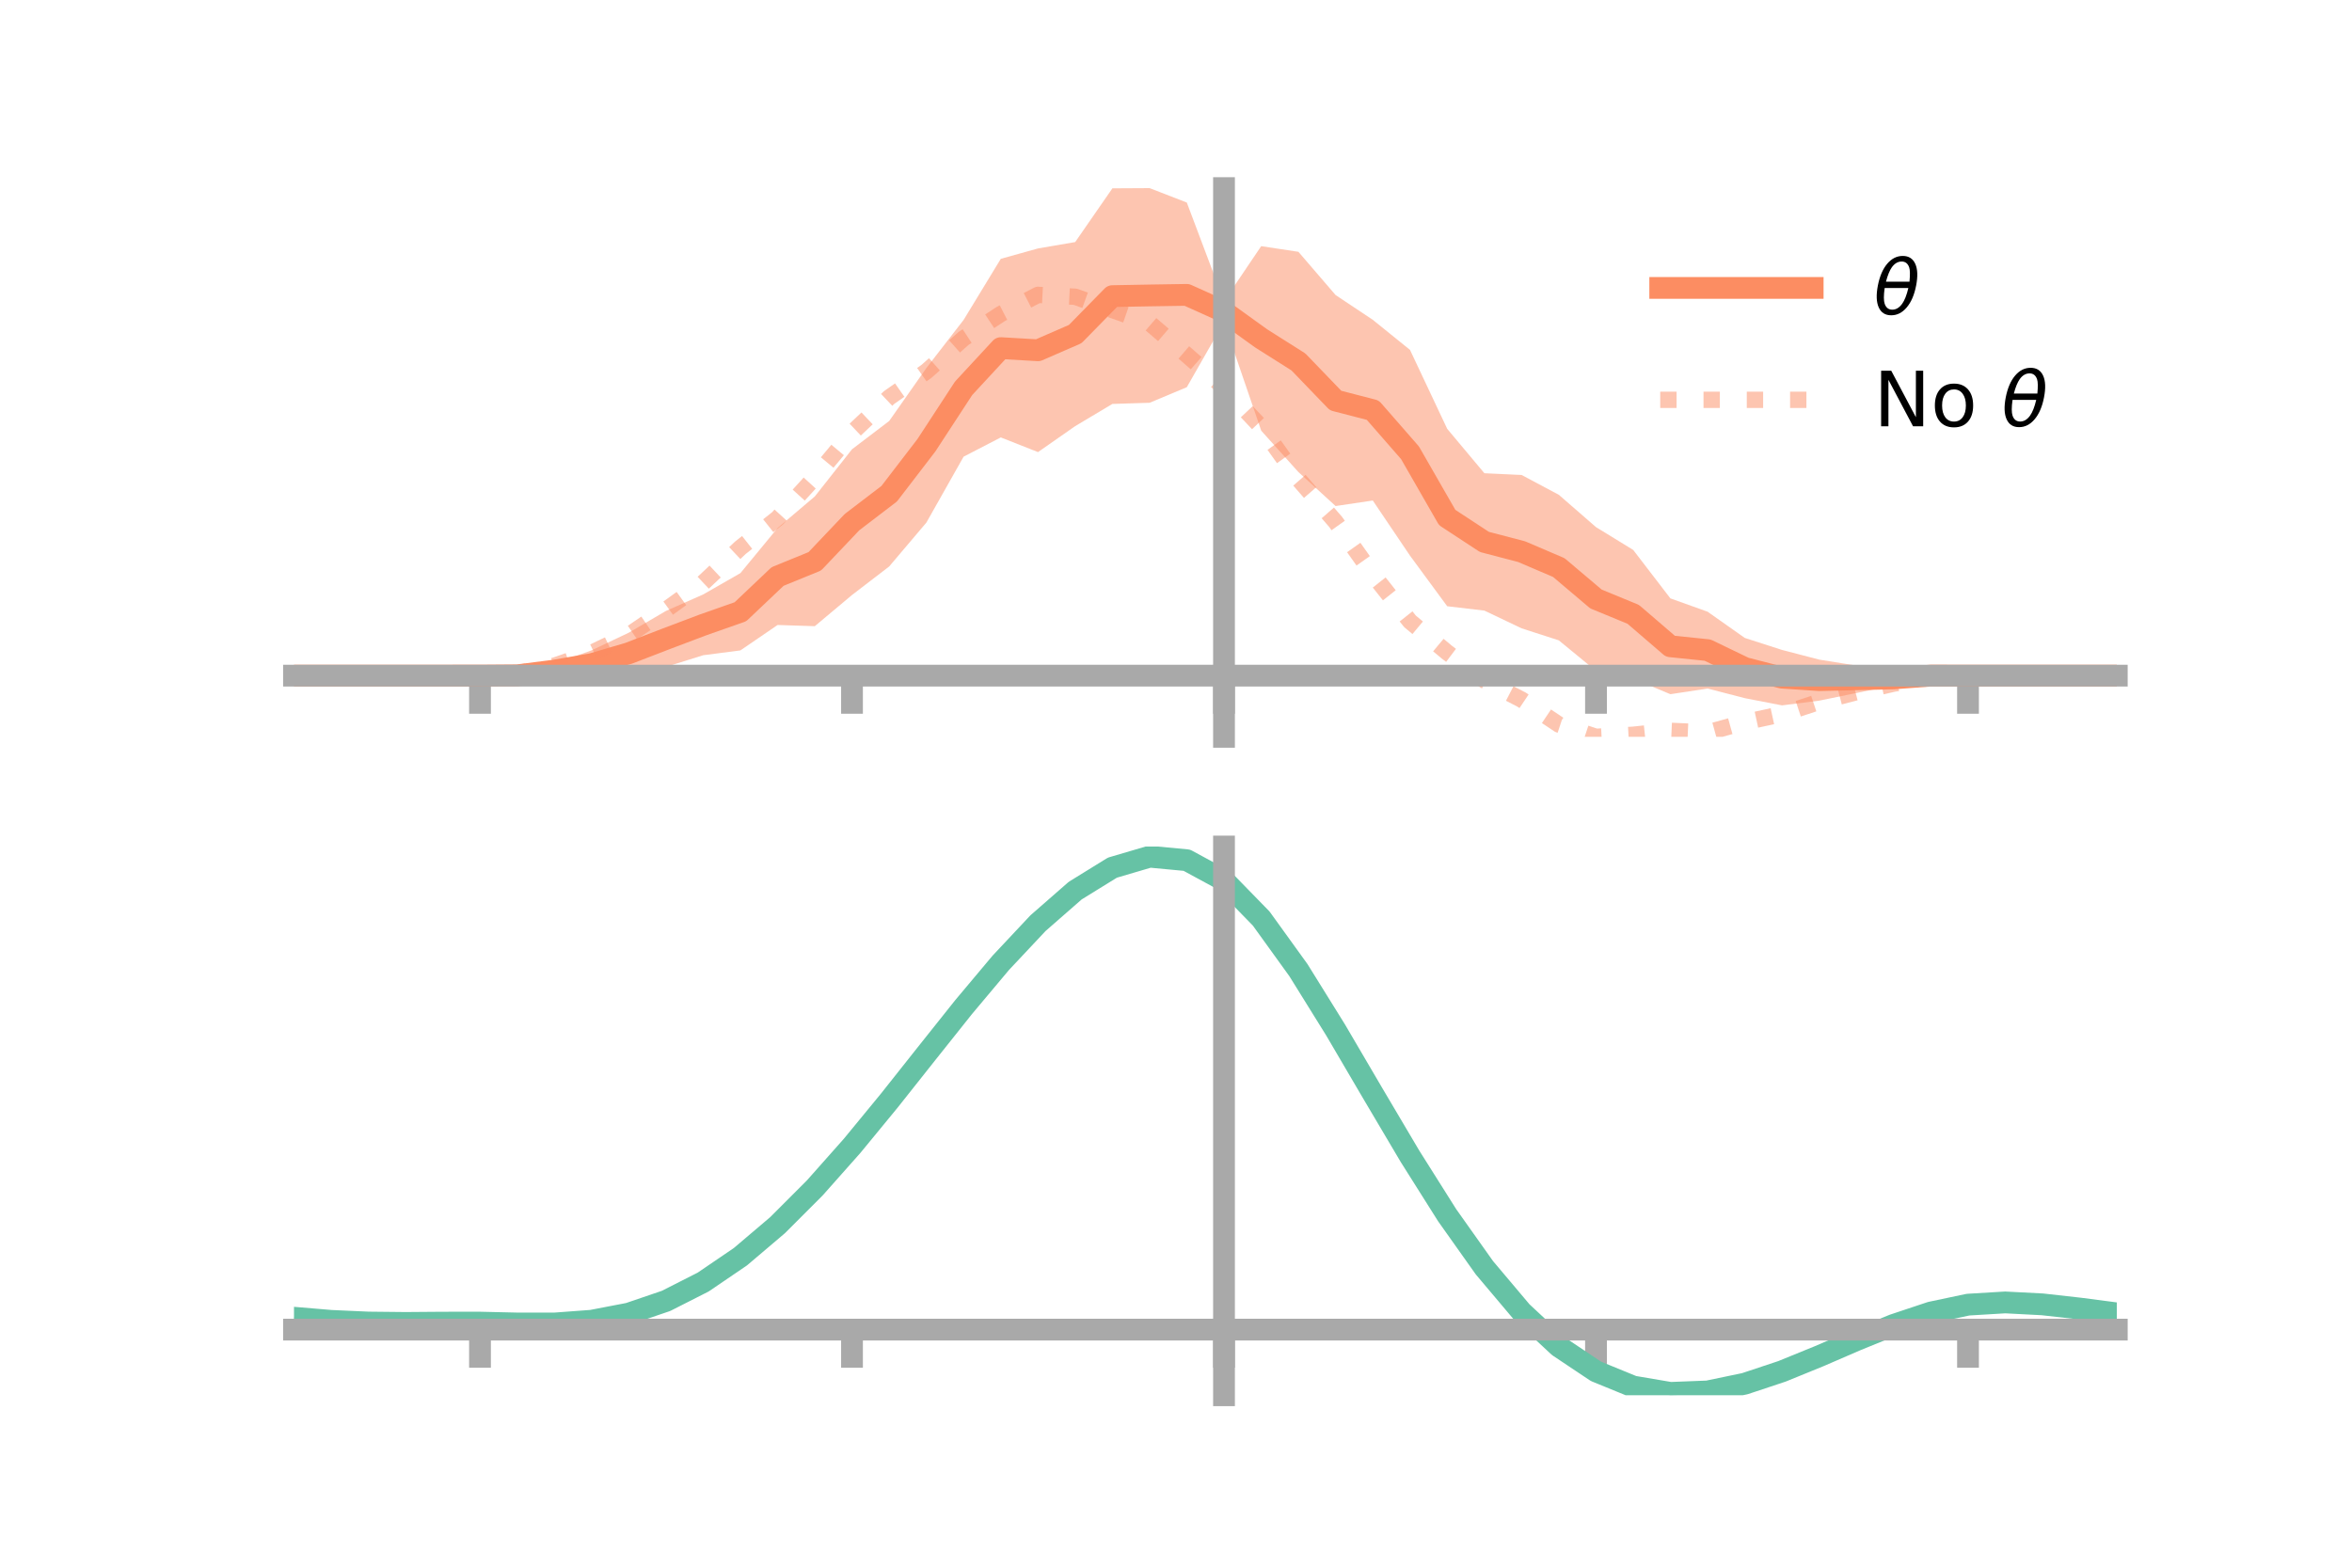 <?xml version="1.0" encoding="utf-8" standalone="no"?>
<!DOCTYPE svg PUBLIC "-//W3C//DTD SVG 1.1//EN"
  "http://www.w3.org/Graphics/SVG/1.1/DTD/svg11.dtd">
<!-- Created with matplotlib (https://matplotlib.org/) -->
<svg height="144pt" version="1.1" viewBox="0 0 216 144" width="216pt" xmlns="http://www.w3.org/2000/svg" xmlns:xlink="http://www.w3.org/1999/xlink">
 <defs>
  <style type="text/css">*{stroke-linecap:butt;stroke-linejoin:round;}</style>
 </defs>
 <g id="figure_1">
  <g id="patch_1">
   <path d="M 0 144 
L 216 144 
L 216 0 
L 0 0 
z
" style="fill:none;"/>
  </g>
  <g id="axes_1">
   <g id="patch_2">
    <path d="M 27 67.68 
L 194.4 67.68 
L 194.4 17.28 
L 27 17.28 
z
" style="fill:none;"/>
   </g>
   <g id="PolyCollection_1">
    <path clip-path="url(#p6b225153dc)" d="M 27 62.059 
L 27 62.059 
L 30.416 62.059 
L 33.833 62.059 
L 37.249 62.059 
L 40.665 62.059 
L 44.082 62.05 
L 47.498 61.819 
L 50.914 60.966 
L 54.331 59.737 
L 57.747 58.114 
L 61.163 56.115 
L 64.58 54.602 
L 67.996 52.645 
L 71.412 48.5 
L 74.829 45.602 
L 78.245 41.268 
L 81.661 38.669 
L 85.078 33.8 
L 88.494 29.387 
L 91.91 23.774 
L 95.327 22.821 
L 98.743 22.234 
L 102.159 17.299 
L 105.576 17.28 
L 108.992 18.603 
L 112.408 27.669 
L 115.824 22.611 
L 119.241 23.129 
L 122.657 27.102 
L 126.073 29.377 
L 129.49 32.139 
L 132.906 39.389 
L 136.322 43.469 
L 139.739 43.629 
L 143.155 45.447 
L 146.571 48.419 
L 149.988 50.515 
L 153.404 54.965 
L 156.82 56.188 
L 160.237 58.598 
L 163.653 59.699 
L 167.069 60.589 
L 170.486 61.137 
L 173.902 61.688 
L 177.318 61.842 
L 180.735 62.053 
L 184.151 62.059 
L 187.567 62.059 
L 190.984 62.059 
L 194.4 62.059 
L 194.4 62.059 
L 194.4 62.059 
L 190.984 62.059 
L 187.567 62.059 
L 184.151 62.059 
L 180.735 62.068 
L 177.318 62.274 
L 173.902 62.942 
L 170.486 63.656 
L 167.069 64.359 
L 163.653 64.793 
L 160.237 64.13 
L 156.82 63.244 
L 153.404 63.766 
L 149.988 62.341 
L 146.571 61.626 
L 143.155 58.819 
L 139.739 57.715 
L 136.322 56.087 
L 132.906 55.686 
L 129.49 51.04 
L 126.073 45.975 
L 122.657 46.482 
L 119.241 43.36 
L 115.824 39.557 
L 112.408 29.581 
L 108.992 35.567 
L 105.576 36.996 
L 102.159 37.103 
L 98.743 39.141 
L 95.327 41.527 
L 91.91 40.179 
L 88.494 41.948 
L 85.078 47.998 
L 81.661 52.032 
L 78.245 54.654 
L 74.829 57.518 
L 71.412 57.408 
L 67.996 59.743 
L 64.58 60.185 
L 61.163 61.256 
L 57.747 61.892 
L 54.331 62.282 
L 50.914 62.227 
L 47.498 62.247 
L 44.082 62.066 
L 40.665 62.059 
L 37.249 62.059 
L 33.833 62.059 
L 30.416 62.059 
L 27 62.059 
z
" style="fill:#fc8d62;fill-opacity:0.5;"/>
   </g>
   <g id="matplotlib.axis_1">
    <g id="xtick_1">
     <g id="line2d_1">
      <defs>
       <path d="M 0 0 
L 0 3.5 
" id="m18ee88b688" style="stroke:#a9a9a9;stroke-width:2;"/>
      </defs>
      <g>
       <use style="fill:#a9a9a9;stroke:#a9a9a9;stroke-width:2;" x="44.082" xlink:href="#m18ee88b688" y="62.059"/>
      </g>
     </g>
    </g>
    <g id="xtick_2">
     <g id="line2d_2">
      <g>
       <use style="fill:#a9a9a9;stroke:#a9a9a9;stroke-width:2;" x="78.245" xlink:href="#m18ee88b688" y="62.059"/>
      </g>
     </g>
    </g>
    <g id="xtick_3">
     <g id="line2d_3">
      <g>
       <use style="fill:#a9a9a9;stroke:#a9a9a9;stroke-width:2;" x="112.408" xlink:href="#m18ee88b688" y="62.059"/>
      </g>
     </g>
    </g>
    <g id="xtick_4">
     <g id="line2d_4">
      <g>
       <use style="fill:#a9a9a9;stroke:#a9a9a9;stroke-width:2;" x="146.571" xlink:href="#m18ee88b688" y="62.059"/>
      </g>
     </g>
    </g>
    <g id="xtick_5">
     <g id="line2d_5">
      <g>
       <use style="fill:#a9a9a9;stroke:#a9a9a9;stroke-width:2;" x="180.735" xlink:href="#m18ee88b688" y="62.059"/>
      </g>
     </g>
    </g>
   </g>
   <g id="matplotlib.axis_2"/>
   <g id="line2d_6">
    <path clip-path="url(#p6b225153dc)" d="M 27 62.059 
L 30.416 62.059 
L 33.833 62.059 
L 37.249 62.059 
L 40.665 62.059 
L 44.082 62.058 
L 47.498 62.033 
L 50.914 61.597 
L 54.331 61.009 
L 57.747 60.003 
L 61.163 58.686 
L 64.58 57.394 
L 67.996 56.194 
L 71.412 52.954 
L 74.829 51.56 
L 78.245 47.961 
L 81.661 45.351 
L 85.078 40.899 
L 88.494 35.668 
L 91.91 31.977 
L 95.327 32.174 
L 98.743 30.687 
L 102.159 27.201 
L 105.576 27.138 
L 108.992 27.085 
L 112.408 28.625 
L 115.824 31.084 
L 119.241 33.245 
L 122.657 36.792 
L 126.073 37.676 
L 129.49 41.589 
L 132.906 47.537 
L 136.322 49.778 
L 139.739 50.672 
L 143.155 52.133 
L 146.571 55.022 
L 149.988 56.428 
L 153.404 59.365 
L 156.82 59.716 
L 160.237 61.364 
L 163.653 62.246 
L 167.069 62.474 
L 170.486 62.396 
L 173.902 62.315 
L 177.318 62.058 
L 180.735 62.06 
L 184.151 62.059 
L 187.567 62.059 
L 190.984 62.059 
L 194.4 62.059 
" style="fill:none;stroke:#fc8d62;stroke-linecap:square;stroke-width:2;"/>
   </g>
   <g id="line2d_7">
    <path clip-path="url(#p6b225153dc)" d="M 27 62.059 
L 30.416 62.059 
L 33.833 62.059 
L 37.249 62.059 
L 40.665 62.059 
L 44.082 62.054 
L 47.498 61.853 
L 50.914 61.149 
L 54.331 59.965 
L 57.747 58.326 
L 61.163 56.003 
L 64.58 53.529 
L 67.996 50.314 
L 71.412 47.608 
L 74.829 43.854 
L 78.245 39.741 
L 81.661 36.508 
L 85.078 34.118 
L 88.494 31.083 
L 91.91 28.839 
L 95.327 27.085 
L 98.743 27.256 
L 102.159 28.479 
L 105.576 29.677 
L 108.992 32.61 
L 112.408 35.598 
L 115.824 39.223 
L 119.241 44.007 
L 122.657 47.935 
L 126.073 52.763 
L 129.49 57.075 
L 132.906 59.931 
L 136.322 62.5 
L 139.739 64.265 
L 143.155 66.552 
L 146.571 67.68 
L 149.988 67.492 
L 153.404 67.131 
L 156.82 67.281 
L 160.237 66.337 
L 163.653 65.596 
L 167.069 64.465 
L 170.486 63.581 
L 173.902 62.796 
L 177.318 62.241 
L 180.735 62.065 
L 184.151 62.059 
L 187.567 62.059 
L 190.984 62.059 
L 194.4 62.059 
" style="fill:none;stroke:#fc8d62;stroke-dasharray:1.5,2.475;stroke-dashoffset:0;stroke-opacity:0.5;stroke-width:1.5;"/>
   </g>
   <g id="patch_3">
    <path d="M 112.408 67.68 
L 112.408 17.28 
" style="fill:none;stroke:#a9a9a9;stroke-linecap:square;stroke-linejoin:miter;stroke-width:2;"/>
   </g>
   <g id="patch_4">
    <path d="M 194.4 67.68 
L 194.4 17.28 
" style="fill:none;"/>
   </g>
   <g id="patch_5">
    <path d="M 27 62.059 
L 194.4 62.059 
" style="fill:none;stroke:#a9a9a9;stroke-linecap:square;stroke-linejoin:miter;stroke-width:2;"/>
   </g>
   <g id="patch_6">
    <path d="M 27 17.28 
L 194.4 17.28 
" style="fill:none;"/>
   </g>
   <g id="legend_1">
    <g id="line2d_8">
     <path d="M 152.47 26.449 
L 166.47 26.449 
" style="fill:none;stroke:#fc8d62;stroke-linecap:square;stroke-width:2;"/>
    </g>
    <g id="line2d_9"/>
    <g id="text_1">
     <!-- $\theta$ -->
     <g transform="translate(172.07 28.899)scale(0.07 -0.07)">
      <defs>
       <path d="M 45.516 34.672 
L 14.453 34.672 
Q 12.359 20.062 14.5 13.875 
Q 17.188 6.25 24.469 6.25 
Q 31.781 6.25 37.359 13.922 
Q 42.234 20.656 45.516 34.672 
z
M 47.016 42.969 
Q 48.344 56.844 46.625 61.719 
Q 43.953 69.438 36.766 69.438 
Q 29.297 69.438 23.828 61.812 
Q 19.531 55.672 16.156 42.969 
z
M 38.188 76.766 
Q 49.906 76.766 54.594 66.406 
Q 59.281 56.109 55.719 37.844 
Q 52.203 19.625 43.453 9.281 
Q 34.766 -1.125 23.047 -1.125 
Q 11.281 -1.125 6.641 9.281 
Q 2 19.625 5.516 37.844 
Q 9.078 56.109 17.719 66.406 
Q 26.422 76.766 38.188 76.766 
z
" id="DejaVuSans-Oblique-952"/>
      </defs>
      <use transform="translate(0 0.234)" xlink:href="#DejaVuSans-Oblique-952"/>
     </g>
    </g>
    <g id="line2d_10">
     <path d="M 152.47 36.724 
L 166.47 36.724 
" style="fill:none;stroke:#fc8d62;stroke-dasharray:1.5,2.475;stroke-dashoffset:0;stroke-opacity:0.5;stroke-width:1.5;"/>
    </g>
    <g id="line2d_11"/>
    <g id="text_2">
     <!-- No $\theta$ -->
     <g transform="translate(172.07 39.174)scale(0.07 -0.07)">
      <defs>
       <path d="M 9.812 72.906 
L 23.094 72.906 
L 55.422 11.922 
L 55.422 72.906 
L 64.984 72.906 
L 64.984 0 
L 51.703 0 
L 19.391 60.984 
L 19.391 0 
L 9.812 0 
z
" id="DejaVuSans-78"/>
       <path d="M 30.609 48.391 
Q 23.391 48.391 19.188 42.75 
Q 14.984 37.109 14.984 27.297 
Q 14.984 17.484 19.156 11.844 
Q 23.344 6.203 30.609 6.203 
Q 37.797 6.203 41.984 11.859 
Q 46.188 17.531 46.188 27.297 
Q 46.188 37.016 41.984 42.703 
Q 37.797 48.391 30.609 48.391 
z
M 30.609 56 
Q 42.328 56 49.016 48.375 
Q 55.719 40.766 55.719 27.297 
Q 55.719 13.875 49.016 6.219 
Q 42.328 -1.422 30.609 -1.422 
Q 18.844 -1.422 12.172 6.219 
Q 5.516 13.875 5.516 27.297 
Q 5.516 40.766 12.172 48.375 
Q 18.844 56 30.609 56 
z
" id="DejaVuSans-111"/>
       <path id="DejaVuSans-32"/>
      </defs>
      <use transform="translate(0 0.234)" xlink:href="#DejaVuSans-78"/>
      <use transform="translate(74.805 0.234)" xlink:href="#DejaVuSans-111"/>
      <use transform="translate(135.986 0.234)" xlink:href="#DejaVuSans-32"/>
      <use transform="translate(167.773 0.234)" xlink:href="#DejaVuSans-Oblique-952"/>
     </g>
    </g>
   </g>
  </g>
  <g id="axes_2">
   <g id="patch_7">
    <path d="M 27 128.16 
L 194.4 128.16 
L 194.4 77.76 
L 27 77.76 
z
" style="fill:none;"/>
   </g>
   <g id="PolyCollection_2">
    <path clip-path="url(#pd0adfbfd77)" d="M 27 121.08 
L 27 121.002 
L 30.416 121.299 
L 33.833 121.455 
L 37.249 121.487 
L 40.665 121.456 
L 44.082 121.452 
L 47.498 121.53 
L 50.914 121.532 
L 54.331 121.276 
L 57.747 120.614 
L 61.163 119.434 
L 64.58 117.666 
L 67.996 115.287 
L 71.412 112.318 
L 74.829 108.816 
L 78.245 104.875 
L 81.661 100.623 
L 85.078 96.216 
L 88.494 91.835 
L 91.91 87.681 
L 95.327 83.97 
L 98.743 80.928 
L 102.159 78.781 
L 105.576 77.76 
L 108.992 78.087 
L 112.408 79.969 
L 115.824 83.521 
L 119.241 88.324 
L 122.657 93.901 
L 126.073 99.814 
L 129.49 105.68 
L 132.906 111.183 
L 136.322 116.079 
L 139.739 120.195 
L 143.155 123.426 
L 146.571 125.734 
L 149.988 127.143 
L 153.404 127.728 
L 156.82 127.601 
L 160.237 126.902 
L 163.653 125.785 
L 167.069 124.417 
L 170.486 122.965 
L 173.902 121.596 
L 177.318 120.473 
L 180.735 119.757 
L 184.151 119.555 
L 187.567 119.738 
L 190.984 120.132 
L 194.4 120.589 
L 194.4 120.693 
L 194.4 120.693 
L 190.984 120.259 
L 187.567 119.884 
L 184.151 119.713 
L 180.735 119.921 
L 177.318 120.648 
L 173.902 121.803 
L 170.486 123.22 
L 167.069 124.726 
L 163.653 126.143 
L 160.237 127.298 
L 156.82 128.021 
L 153.404 128.16 
L 149.988 127.585 
L 146.571 126.198 
L 143.155 123.942 
L 139.739 120.802 
L 136.322 116.814 
L 132.906 112.074 
L 129.49 106.744 
L 126.073 101.056 
L 122.657 95.315 
L 119.241 89.894 
L 115.824 85.222 
L 112.408 81.767 
L 108.992 79.94 
L 105.576 79.626 
L 102.159 80.616 
L 98.743 82.691 
L 95.327 85.624 
L 91.91 89.194 
L 88.494 93.181 
L 85.078 97.378 
L 81.661 101.593 
L 78.245 105.654 
L 74.829 109.413 
L 71.412 112.752 
L 67.996 115.585 
L 64.58 117.858 
L 61.163 119.558 
L 57.747 120.706 
L 54.331 121.358 
L 50.914 121.611 
L 47.498 121.606 
L 44.082 121.527 
L 40.665 121.526 
L 37.249 121.548 
L 33.833 121.509 
L 30.416 121.359 
L 27 121.08 
z
" style="fill:#66c2a5;fill-opacity:0.5;"/>
   </g>
   <g id="matplotlib.axis_3">
    <g id="xtick_6">
     <g id="line2d_12">
      <g>
       <use style="fill:#a9a9a9;stroke:#a9a9a9;stroke-width:2;" x="44.082" xlink:href="#m18ee88b688" y="122.131"/>
      </g>
     </g>
    </g>
    <g id="xtick_7">
     <g id="line2d_13">
      <g>
       <use style="fill:#a9a9a9;stroke:#a9a9a9;stroke-width:2;" x="78.245" xlink:href="#m18ee88b688" y="122.131"/>
      </g>
     </g>
    </g>
    <g id="xtick_8">
     <g id="line2d_14">
      <g>
       <use style="fill:#a9a9a9;stroke:#a9a9a9;stroke-width:2;" x="112.408" xlink:href="#m18ee88b688" y="122.131"/>
      </g>
     </g>
    </g>
    <g id="xtick_9">
     <g id="line2d_15">
      <g>
       <use style="fill:#a9a9a9;stroke:#a9a9a9;stroke-width:2;" x="146.571" xlink:href="#m18ee88b688" y="122.131"/>
      </g>
     </g>
    </g>
    <g id="xtick_10">
     <g id="line2d_16">
      <g>
       <use style="fill:#a9a9a9;stroke:#a9a9a9;stroke-width:2;" x="180.735" xlink:href="#m18ee88b688" y="122.131"/>
      </g>
     </g>
    </g>
   </g>
   <g id="matplotlib.axis_4"/>
   <g id="line2d_17">
    <path clip-path="url(#pd0adfbfd77)" d="M 27 121.041 
L 30.416 121.329 
L 33.833 121.482 
L 37.249 121.518 
L 40.665 121.491 
L 44.082 121.489 
L 47.498 121.568 
L 50.914 121.571 
L 54.331 121.317 
L 57.747 120.66 
L 61.163 119.496 
L 64.58 117.762 
L 67.996 115.436 
L 71.412 112.535 
L 74.829 109.114 
L 78.245 105.264 
L 81.661 101.108 
L 85.078 96.797 
L 88.494 92.508 
L 91.91 88.437 
L 95.327 84.797 
L 98.743 81.809 
L 102.159 79.699 
L 105.576 78.693 
L 108.992 79.014 
L 112.408 80.868 
L 115.824 84.372 
L 119.241 89.109 
L 122.657 94.608 
L 126.073 100.435 
L 129.49 106.212 
L 132.906 111.629 
L 136.322 116.447 
L 139.739 120.498 
L 143.155 123.684 
L 146.571 125.966 
L 149.988 127.364 
L 153.404 127.944 
L 156.82 127.811 
L 160.237 127.1 
L 163.653 125.964 
L 167.069 124.571 
L 170.486 123.093 
L 173.902 121.7 
L 177.318 120.561 
L 180.735 119.839 
L 184.151 119.634 
L 187.567 119.811 
L 190.984 120.195 
L 194.4 120.641 
" style="fill:none;stroke:#66c2a5;stroke-linecap:square;stroke-width:2;"/>
   </g>
   <g id="patch_8">
    <path d="M 112.408 128.16 
L 112.408 77.76 
" style="fill:none;stroke:#a9a9a9;stroke-linecap:square;stroke-linejoin:miter;stroke-width:2;"/>
   </g>
   <g id="patch_9">
    <path d="M 194.4 128.16 
L 194.4 77.76 
" style="fill:none;"/>
   </g>
   <g id="patch_10">
    <path d="M 27 122.131 
L 194.4 122.131 
" style="fill:none;stroke:#a9a9a9;stroke-linecap:square;stroke-linejoin:miter;stroke-width:2;"/>
   </g>
   <g id="patch_11">
    <path d="M 27 77.76 
L 194.4 77.76 
" style="fill:none;"/>
   </g>
  </g>
 </g>
 <defs>
  <clipPath id="p6b225153dc">
   <rect height="50.4" width="167.4" x="27" y="17.28"/>
  </clipPath>
  <clipPath id="pd0adfbfd77">
   <rect height="50.4" width="167.4" x="27" y="77.76"/>
  </clipPath>
 </defs>
</svg>
